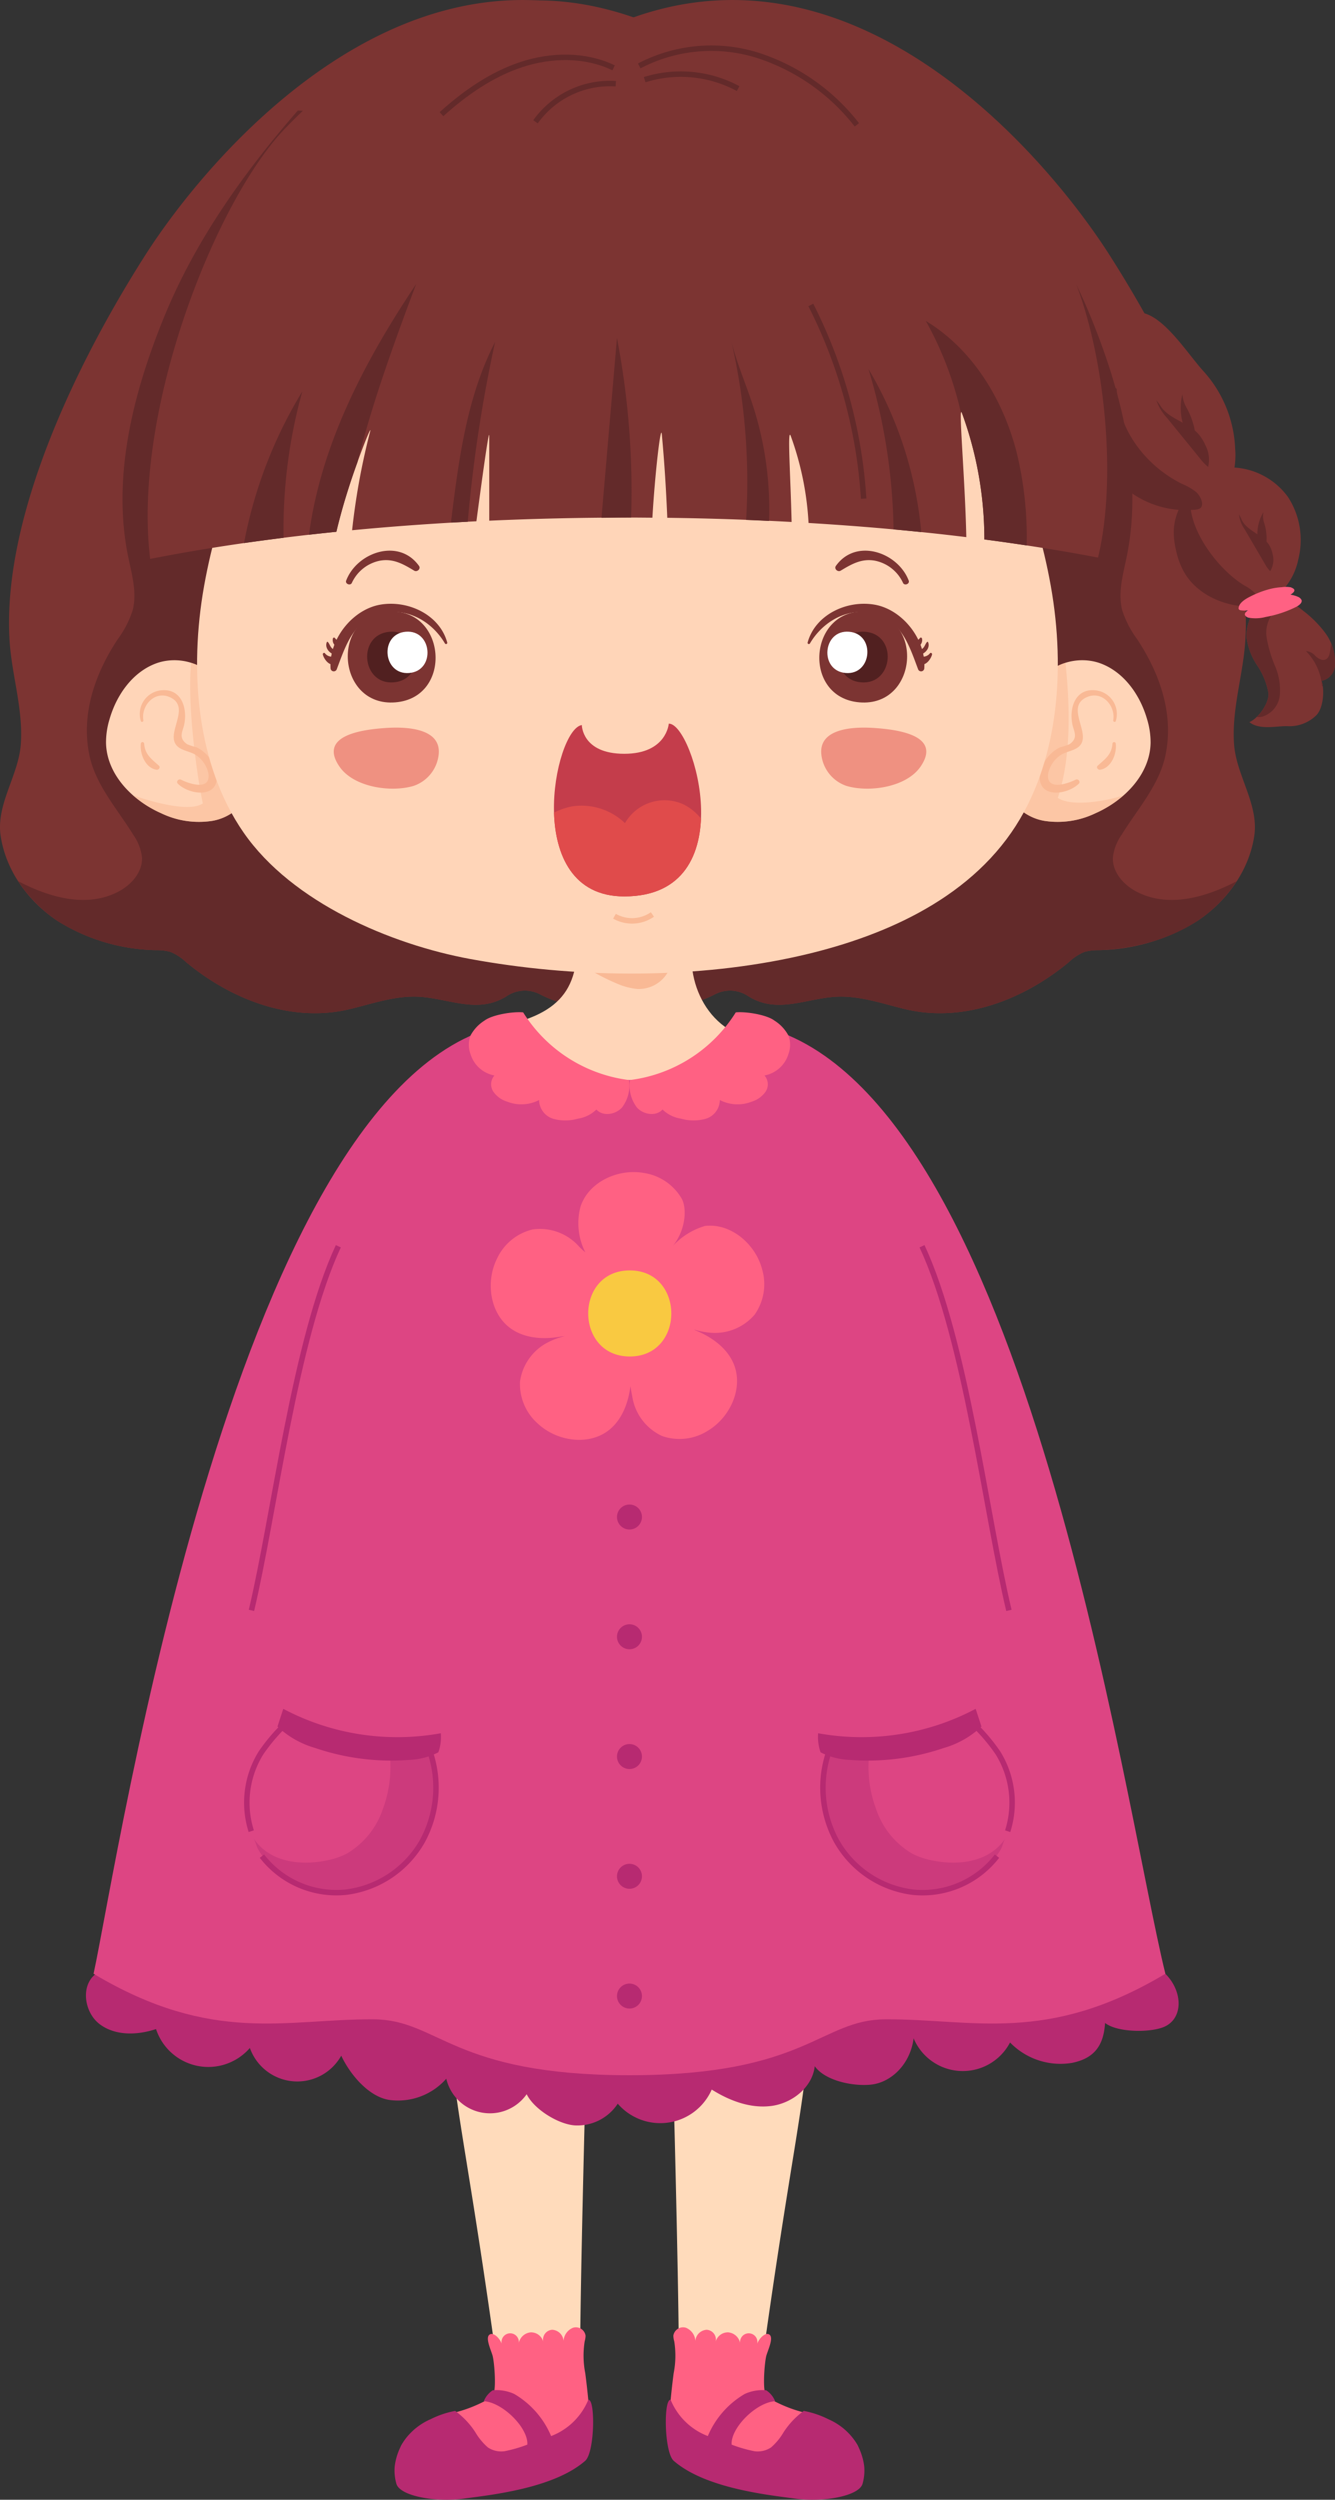 <svg xmlns="http://www.w3.org/2000/svg" xmlns:xlink="http://www.w3.org/1999/xlink" width="243.973" height="456.576" viewBox="0 0 243.973 456.576">
  <rect x="0" y="0" width="243.973" height="456.576" fill="#333333" stroke="none"/>
  <defs>
    <clipPath id="clip-path">
      <path id="패스_43" data-name="패스 43" d="M108.79,125.789c-7.755,0-7.757-5.249-7.757-5.249-5.021.716-11.122,31.3,7.757,31.3,22.018,0,12.711-31.713,8.133-31.553C116.922,120.286,116.545,125.789,108.79,125.789Z" transform="translate(-95.938 -120.286)" fill="none"/>
    </clipPath>
  </defs>
  <g id="그룹_55" data-name="그룹 55" transform="translate(-30.773 -35.203)">
    <g id="그룹_5" data-name="그룹 5" transform="translate(102.876 395.733)">
      <g id="그룹_2" data-name="그룹 2">
        <g id="그룹_1" data-name="그룹 1" transform="translate(0.835)">
          <path id="패스_1" data-name="패스 1" d="M112.258,351.824c-.424-2.81-1.08-8.877-1.4-13.094-.32-4.264,1.232-65.777,1.434-65.788,0,0-26.611-14.093-25.588,2.187s3.315,23.352,8.633,61.4c.46,3.284,1.423,7-1.695,9.057C91.494,347,87,347.645,84.606,348.63a13.578,13.578,0,0,0-6.217,4.378c-1.362,1.97-.191,4.42-.3,6.792a1.265,1.265,0,0,0,.194.907,1.421,1.421,0,0,0,1.081.34c5.2.129,8.83-.525,13.985-1.179a46,46,0,0,0,8.129-1.53,44.833,44.833,0,0,0,10.266-5.332,1.269,1.269,0,0,0,.458-.409A1.2,1.2,0,0,0,112.258,351.824Z" transform="translate(-77.724 -267.279)" fill="#ffdbbb"/>
        </g>
        <path id="패스_2" data-name="패스 2" d="M85.274,324.483a25.392,25.392,0,0,0,5.823-2.166,7.55,7.55,0,0,0,1.656-1.412c.482-1.372.093-6-.228-7-.393-1.213-1.233-3.062-.609-3.677s1.836.387,2.3,1.581a1.584,1.584,0,1,1,3.129-.13,2.453,2.453,0,0,1,2.187-1.933,2.312,2.312,0,0,1,2.293,1.751,1.793,1.793,0,0,1,1.628-2.223,2.2,2.2,0,0,1,2.069,2.038,2.771,2.771,0,0,1,1.738-2.41,1.789,1.789,0,0,1,2.285,1.453,3.75,3.75,0,0,1-.16,1.019,16.656,16.656,0,0,0,.107,5.85q.534,4.087.828,8.2a10.2,10.2,0,0,1-.16,3.45,6.638,6.638,0,0,1-1.286,2.385,14.458,14.458,0,0,1-6.9,4.193,45.674,45.674,0,0,1-19.075,1.8q-.552-.058-1.1-.124" transform="translate(-74.635 -244.277)" fill="#ff6183"/>
        <path id="패스_3" data-name="패스 3" d="M112.593,317.974A11.953,11.953,0,0,1,105.8,324.6a16.163,16.163,0,0,0-6.755-7.7,7.778,7.778,0,0,0-3.912-.663,4.27,4.27,0,0,0-1.63,1.988c3.523.255,8.148,4.932,7.948,7.938a25.432,25.432,0,0,1-4.2,1.21,4.408,4.408,0,0,1-3.009-.7,11.083,11.083,0,0,1-2.27-2.742,14.527,14.527,0,0,0-3.708-3.926,16.8,16.8,0,0,0-4.5,1.519,11.509,11.509,0,0,0-4.9,4.025,11.055,11.055,0,0,0-1.644,4.547,8.7,8.7,0,0,0,.314,3.25c.68,2.2,7.1,3.394,12.347,2.672,4.828-.663,16.346-1.839,22.151-6.9C113.777,327.6,113.914,317.777,112.593,317.974Z" transform="translate(-77.186 -240.186)" fill="#b72a71"/>
      </g>
      <g id="그룹_4" data-name="그룹 4" transform="translate(49.576)">
        <g id="그룹_3" data-name="그룹 3" transform="translate(0.884)">
          <path id="패스_4" data-name="패스 4" d="M109.705,351.824c.424-2.81,1.081-8.877,1.4-13.094.322-4.264-1.232-65.777-1.434-65.788,0,0,26.611-14.093,25.588,2.187s-3.315,23.352-8.633,61.4c-.458,3.284-1.423,7,1.695,9.057,2.152,1.415,6.643,2.062,9.04,3.046s4.775,2.293,6.217,4.378c1.364,1.97.191,4.42.3,6.792a1.273,1.273,0,0,1-.2.907,1.421,1.421,0,0,1-1.081.34c-5.2.129-8.83-.525-13.985-1.179a46,46,0,0,1-8.129-1.53,44.833,44.833,0,0,1-10.266-5.332,1.269,1.269,0,0,1-.458-.409A1.2,1.2,0,0,1,109.705,351.824Z" transform="translate(-109.668 -267.279)" fill="#ffdbbb"/>
        </g>
        <path id="패스_5" data-name="패스 5" d="M134.56,324.483a25.392,25.392,0,0,1-5.823-2.166,7.551,7.551,0,0,1-1.656-1.412c-.482-1.372-.093-6,.228-7,.393-1.213,1.233-3.062.609-3.677s-1.835.387-2.3,1.581a1.584,1.584,0,1,0-3.129-.13,2.452,2.452,0,0,0-2.187-1.933,2.312,2.312,0,0,0-2.293,1.751,1.792,1.792,0,0,0-1.627-2.223,2.205,2.205,0,0,0-2.071,2.038,2.771,2.771,0,0,0-1.738-2.41,1.789,1.789,0,0,0-2.285,1.453,3.75,3.75,0,0,0,.16,1.019,16.655,16.655,0,0,1-.107,5.85q-.534,4.087-.828,8.2a10.194,10.194,0,0,0,.16,3.45,6.638,6.638,0,0,0,1.286,2.385,14.463,14.463,0,0,0,6.9,4.193,45.667,45.667,0,0,0,19.074,1.8c.368-.039.738-.081,1.106-.124" transform="translate(-108.909 -244.277)" fill="#ff6183"/>
        <path id="패스_6" data-name="패스 6" d="M109.983,317.974a11.953,11.953,0,0,0,6.793,6.626,16.165,16.165,0,0,1,6.756-7.7,7.776,7.776,0,0,1,3.912-.663,4.267,4.267,0,0,1,1.628,1.988c-3.523.255-8.147,4.932-7.948,7.938a25.406,25.406,0,0,0,4.2,1.21,4.406,4.406,0,0,0,3.008-.7,11.017,11.017,0,0,0,2.27-2.742,14.527,14.527,0,0,1,3.708-3.926,16.8,16.8,0,0,1,4.5,1.519,11.491,11.491,0,0,1,4.9,4.025,11.033,11.033,0,0,1,1.644,4.547,8.729,8.729,0,0,1-.312,3.25c-.68,2.2-7.1,3.394-12.349,2.672-4.828-.663-16.346-1.839-22.151-6.9C108.8,327.6,108.662,317.777,109.983,317.974Z" transform="translate(-109.099 -240.186)" fill="#b72a71"/>
      </g>
    </g>
    <g id="그룹_7" data-name="그룹 7" transform="translate(30.773 35.203)">
      <g id="그룹_6" data-name="그룹 6">
        <path id="패스_8" data-name="패스 8" d="M256.3,171.156c-.471-6.466,1.709-12.784,2.069-19.2,1.3-23.121-13-51.652-24.848-70.2-11.165-17.478-45.788-58.9-88.083-42.974-42.3-15.925-76.919,25.5-88.085,42.974-11.85,18.552-26.145,47.084-24.848,70.2.36,6.416,2.54,12.734,2.069,19.2-.415,5.7-4.539,10.955-3.686,16.7.948,6.386,5.075,12.024,10.4,15.552a35.123,35.123,0,0,0,18.077,5.338,9.221,9.221,0,0,1,2.588.326,9.335,9.335,0,0,1,2.838,1.87c8.255,6.852,19.291,11.134,29.93,8.568,4.121-.994,8.232-2.456,12.464-2.263,4.494.205,9,2.273,13.355,1.137a10.145,10.145,0,0,0,2.935-1.306,5.965,5.965,0,0,1,6.007-.255c3.832,1.987,9.557,3.251,15.961,3.251s12.127-1.265,15.959-3.251a5.965,5.965,0,0,1,6.007.255,10.146,10.146,0,0,0,2.935,1.306c4.359,1.136,8.861-.932,13.355-1.137,4.233-.193,8.342,1.269,12.464,2.263,10.64,2.566,21.674-1.715,29.931-8.568a9.316,9.316,0,0,1,2.838-1.87,9.2,9.2,0,0,1,2.587-.326,35.123,35.123,0,0,0,18.077-5.338c5.321-3.528,9.45-9.166,10.4-15.552C260.843,182.111,256.719,176.856,256.3,171.156ZM131.485,204.1A26.673,26.673,0,0,0,126.1,181.49L138.41,90.643l26.371,90.847a26.673,26.673,0,0,0-5.388,22.608,42.544,42.544,0,0,0-27.909,0Z" transform="translate(-30.773 -35.203)" fill="#7c3432"/>
      </g>
    </g>
    <path id="패스_7" data-name="패스 7" d="M238.153,275.126c3.276,3.272,3.293,8.3-.367,9.747-2.615,1.035-8.434.962-10.654-.764-.258,4.134-1.975,6.458-6.032,7.289a12.848,12.848,0,0,1-11.333-3.727,9.748,9.748,0,0,1-17.626-.766c-.576,4.651-4.028,8.1-7.876,8.474-3.231.317-8.321-.719-10.188-3.374-.424,3.831-4.084,6.744-7.9,7.256s-7.665-.938-10.927-2.989a10.275,10.275,0,0,1-17.176,2.58,8.827,8.827,0,0,1-7.786,3.969c-3.048-.177-7.52-2.953-8.857-5.7a8.2,8.2,0,0,1-14.693-2.832,11.763,11.763,0,0,1-10.318,3.891c-3.8-.525-7.253-4.626-8.877-8.1a9.2,9.2,0,0,1-16.7-1.407,10.051,10.051,0,0,1-17.148-3.452c-3.4,1.131-7.432,1.268-10.293-.89s-3.553-7.124-.651-9.226l14.194-4.665L70.882,262.8s5.562-6.024,21.552-7.878l15.989-1.855,3.94,1.39" transform="translate(5.594 120.586)" fill="#b72a71"/>
    <g id="그룹_11" data-name="그룹 11" transform="translate(228.981 92.236)">
      <g id="그룹_8" data-name="그룹 8" transform="translate(16.298 28.365)">
        <path id="패스_9" data-name="패스 9" d="M182.687,114.59l-3.75-1.769-4.7-3.1-2.24-2.846-1.182-2.81.231-3.311-.393-3.043.081-2.212,1.1-2.683,7.141-2.643a13.116,13.116,0,0,1,9.772,5.4,14.413,14.413,0,0,1,1.864,11.395A11.645,11.645,0,0,1,188,112.3c-1.406,1.535-3.528,2.591-5.31,2.287" transform="translate(-167.857 -90.174)" fill="#7c3432"/>
        <path id="패스_10" data-name="패스 10" d="M171.237,93.528c-2.526,4.01-2.877,6.64-1.838,10.746a13.348,13.348,0,0,0,1.488,3.679c2.262,3.724,6.992,6.085,12.144,6.063,1.644-.008,1.247-1.771.66-2.462a7.692,7.692,0,0,0-1.94-1.411c-5.182-3.152-11.139-11.35-9.657-17.135" transform="translate(-168.852 -88.605)" fill="#632a2a"/>
        <path id="패스_11" data-name="패스 11" d="M176.526,95.667a5.767,5.767,0,0,0,1.024,2.725l3.708,6.332a5.612,5.612,0,0,0,.971,1.334,3.954,3.954,0,0,0,.43-3.149,4.947,4.947,0,0,0-.651-1.673c-1.258-1.933-4.358-2.669-5.1-4.83" transform="translate(-164.604 -87.134)" fill="#632a2a"/>
        <path id="패스_12" data-name="패스 12" d="M179.766,101.471a3.361,3.361,0,0,1-1.075-2.161,7.908,7.908,0,0,1,1.115-3.9,3.855,3.855,0,0,0,.169,2.1,9.275,9.275,0,0,1,.045,5.24" transform="translate(-163.414 -87.277)" fill="#632a2a"/>
      </g>
      <g id="그룹_9" data-name="그룹 9">
        <path id="패스_13" data-name="패스 13" d="M176.192,107.366c2.041.149,4.028-1.442,5.086-3.534a14.082,14.082,0,0,0,1.19-6.981,22.383,22.383,0,0,0-5.589-13.944c-3.289-3.556-7.794-11.078-12.355-10.989" transform="translate(-154.95 -71.915)" fill="#7c3432"/>
        <path id="패스_14" data-name="패스 14" d="M159.1,78.057a23.042,23.042,0,0,0,1.811,16.125,21.322,21.322,0,0,0,2.773,4.387,17.339,17.339,0,0,0,15.153,5.975c1.793-.224.809-2.366-.047-3.152a10.412,10.412,0,0,0-2.559-1.5c-6.644-3.255-11.813-9.97-12-17.365" transform="translate(-158.361 -68.516)" fill="#632a2a"/>
        <path id="패스_15" data-name="패스 15" d="M166.8,82.248a9.149,9.149,0,0,0,1.968,3.261l6.025,7.4a8.633,8.633,0,0,0,1.476,1.535,5.624,5.624,0,0,0-.511-3.977,7.957,7.957,0,0,0-1.233-2c-1.978-2.243-5.591-2.757-7.079-5.352" transform="translate(-153.689 -66.196)" fill="#632a2a"/>
        <path id="패스_16" data-name="패스 16" d="M171.823,89.107a5.27,5.27,0,0,1-1.849-2.552,10.548,10.548,0,0,1,0-5,5.946,5.946,0,0,0,.839,2.591,13.934,13.934,0,0,1,1.684,6.519" transform="translate(-152.104 -66.581)" fill="#632a2a"/>
      </g>
      <path id="패스_17" data-name="패스 17" d="M179.475,106.26c-1.15,1.954-2.22,4.111-2.052,6.372a12.191,12.191,0,0,0,1.953,5.024,13.211,13.211,0,0,1,2.038,5c.2,1.8-1.811,4.634-3.48,5.342,1.878,1.5,4.953.684,6.924.736a7,7,0,0,0,5.364-2.041c1.328-1.459,1.425-4.768.921-6.242a3.074,3.074,0,0,0,2.433-3.241,8.922,8.922,0,0,0-1.726-5.436,20.019,20.019,0,0,0-4.075-4.107A9.89,9.89,0,0,0,185.5,106.2a3.777,3.777,0,0,0-2.649-.193" transform="translate(-147.819 -53.135)" fill="#7c3432"/>
      <g id="그룹_10" data-name="그룹 10" transform="translate(29.586 53.109)">
        <path id="패스_18" data-name="패스 18" d="M187.48,118.682a5.315,5.315,0,0,0-.21-1.028,3.074,3.074,0,0,0,2.433-3.241,8.011,8.011,0,0,0-.7-3.517c-.057.41-.113.82-.171,1.23-.087.626-.244,1.352-.814,1.622-.621.3-1.336-.135-1.85-.59a2.613,2.613,0,0,0-1.769-.937,10.252,10.252,0,0,1,2.942,6.39Z" transform="translate(-173.533 -103.449)" fill="#632a2a"/>
        <path id="패스_19" data-name="패스 19" d="M183.5,122.937a11.072,11.072,0,0,0-.848-5.271,23.827,23.827,0,0,1-1.546-5.153,5.822,5.822,0,0,1,1.5-4.976l-2.925-1.435-.2.016c-1.15,1.954-2.22,4.111-2.052,6.372a12.191,12.191,0,0,0,1.953,5.024,13.211,13.211,0,0,1,2.038,5c.146,1.333-.918,3.227-2.155,4.41a3.506,3.506,0,0,0,1.025-.064A4.588,4.588,0,0,0,183.5,122.937Z" transform="translate(-177.406 -106.102)" fill="#632a2a"/>
      </g>
      <path id="패스_20" data-name="패스 20" d="M186.28,104.4c-.085-.04-.171-.078-.244-.113a5,5,0,0,0-1.664-.023,11.37,11.37,0,0,0-2.032.3,17.237,17.237,0,0,0-3.7,1.393c-1,.5-2.046,1.165-2.156,2.083a.362.362,0,0,0,.062.289.615.615,0,0,0,.337.157,4.909,4.909,0,0,0,2.29-.233,35.819,35.819,0,0,0,4.656-1.6C184.527,106.342,187.8,105.114,186.28,104.4Z" transform="translate(-148.334 -54.047)" fill="#ff6183"/>
      <path id="패스_21" data-name="패스 21" d="M187.606,106.3a.5.5,0,0,0-.044-.213,1.281,1.281,0,0,0-.575-.522,5.438,5.438,0,0,0-4.684.106,19.956,19.956,0,0,0-1.931,1.047c-.794.432-1.7.719-2.462,1.192-.4.25-.828.626-.657,1a1.1,1.1,0,0,0,.791.465,7.319,7.319,0,0,0,3.022-.169,20.54,20.54,0,0,0,5.6-1.866C187.125,107.087,187.6,106.707,187.606,106.3Z" transform="translate(-147.925 -53.562)" fill="#ff6183"/>
    </g>
    <path id="패스_22" data-name="패스 22" d="M237.354,190.906c-2.4-1.233-4.508-3.576-4.387-6.27a8.871,8.871,0,0,1,1.588-4.142c2.927-4.743,6.884-9.088,8.022-14.542,1.555-7.451-.976-14.822-5.165-21.176a18.45,18.45,0,0,1-2.725-5.245c-.831-3.129.087-6.416.753-9.585,3.1-14.7-.859-30.214-6.548-44.116S214.361,59.511,204.48,48.194l-42.6,2.775c4.852,15.481,2.538,32.244-.886,48.1-2.526,11.7-5.641,23.254-9.172,34.687L163.592,174.3a26.673,26.673,0,0,0-5.388,22.608,42.545,42.545,0,0,0-27.909,0,27.062,27.062,0,0,0-3.571-20.171l-.019,0c-.106-.163-.221-.318-.329-.478a23.11,23.11,0,0,0-1.466-1.964l7.489-55.267c-1.8-6.61-3.447-13.261-4.894-19.961-3.424-15.858-5.737-32.622-.886-48.1l-42.6-2.775C74.142,59.511,65.3,71.928,59.61,85.831s-9.649,29.419-6.55,44.116c.668,3.169,1.586,6.456.753,9.585a18.484,18.484,0,0,1-2.723,5.245c-4.19,6.354-6.722,13.725-5.167,21.176,1.14,5.454,5.1,9.8,8.022,14.542a8.871,8.871,0,0,1,1.588,4.142c.121,2.694-1.988,5.036-4.387,6.27-5.689,2.922-12.374,1.108-18.226-1.942.289.449.6.887.918,1.314l.042.056a26.023,26.023,0,0,0,3.289,3.57l-.016,0a25.756,25.756,0,0,0,2.942,2.315,35.122,35.122,0,0,0,18.077,5.338,9.221,9.221,0,0,1,2.588.326,9.335,9.335,0,0,1,2.838,1.87c8.255,6.853,19.291,11.134,29.93,8.568,4.121-.994,8.232-2.456,12.464-2.263,4.494.205,9,2.273,13.355,1.137a10.145,10.145,0,0,0,2.935-1.306,5.966,5.966,0,0,1,6.007-.255c3.832,1.987,9.557,3.251,15.961,3.251s12.127-1.265,15.959-3.251a5.966,5.966,0,0,1,6.007.255,10.145,10.145,0,0,0,2.935,1.306c4.359,1.136,8.861-.932,13.355-1.137,4.233-.193,8.342,1.269,12.464,2.263,10.64,2.566,21.674-1.715,29.931-8.568a9.316,9.316,0,0,1,2.838-1.87,9.2,9.2,0,0,1,2.587-.326,39.4,39.4,0,0,0,11.415-2.075c.367-.129.725-.273,1.087-.415.312-.121.626-.242.934-.374s.632-.28.945-.424q.576-.27,1.137-.564c.244-.126.488-.249.727-.382.621-.346,1.235-.708,1.832-1.1a25.02,25.02,0,0,0,2.027-1.5c.079-.065.151-.138.23-.205.581-.488,1.15-1,1.686-1.536.023-.023.044-.048.065-.071a24.837,24.837,0,0,0,3.168-3.941l0,0C249.728,192.016,243.043,193.828,237.354,190.906Z" transform="translate(1.189 7.191)" fill="#632a2a"/>
    <g id="그룹_18" data-name="그룹 18" transform="translate(50.147 155.793)">
      <path id="패스_28" data-name="패스 28" d="M63.882,117.582c-1.838-4.166-7.424-5.768-11.665-4.109s-7.106,5.818-8.349,10.2a14.561,14.561,0,0,0-.621,4.241c.107,5.75,4.8,10.541,10.067,12.857a15.9,15.9,0,0,0,9.329,1.4,9.226,9.226,0,0,0,7.076-5.781" transform="translate(-43.245 -112.828)" fill="#ffd5b8"/>
      <g id="그룹_16" data-name="그룹 16" transform="translate(6.202 5.463)">
        <path id="패스_29" data-name="패스 29" d="M47.863,121.842c-.452-2.638,2.032-5.447,4.8-4.23,3.551,1.561.3,5.415.8,7.862.39,1.908,2.644,1.853,3.977,2.709a5.449,5.449,0,0,1,2.3,3.318c.511,3.256-3.36,2.018-4.99,1.2-.465-.235-.977.354-.575.746,2.085,2.026,7.328,2.74,7.129-1.448a6.6,6.6,0,0,0-2.27-4.241,5.888,5.888,0,0,0-1.494-.991,11.6,11.6,0,0,1-1.658-.534c-1.738-1.187-.8-2.347-.536-3.71.562-2.919-.517-6.422-4.066-6.161a4.346,4.346,0,0,0-3.884,5.613c.078.308.519.172.466-.129Z" transform="translate(-47.237 -116.344)" fill="#f9b995"/>
      </g>
      <g id="그룹_17" data-name="그룹 17" transform="translate(6.34 14.962)">
        <path id="패스_30" data-name="패스 30" d="M47.351,122.751c-.2,1.825.8,4.4,2.841,4.747.407.068.812-.429.443-.76-1.341-1.2-2.526-2.009-2.677-3.988a.3.3,0,0,0-.607,0Z" transform="translate(-47.326 -122.459)" fill="#f9b995"/>
      </g>
      <path id="패스_31" data-name="패스 31" d="M67.964,136.213l-5.837-18.8a8.013,8.013,0,0,0-5.072-4.274c-.786,7.388,1.075,20.912,2.133,25.664-2.532,1.776-10.082-.522-12.773-1.487a20.005,20.005,0,0,0,5.144,3.284,15.9,15.9,0,0,0,9.329,1.4A9.226,9.226,0,0,0,67.964,136.213Z" transform="translate(-41.49 -112.657)" fill="#f9b995" opacity="0.55" style="mix-blend-mode: multiply;isolation: isolate"/>
    </g>
    <g id="그룹_21" data-name="그룹 21" transform="translate(214.574 155.793)">
      <path id="패스_32" data-name="패스 32" d="M154.925,117.582c1.836-4.166,7.423-5.768,11.664-4.109s7.106,5.818,8.349,10.2a14.615,14.615,0,0,1,.623,4.241c-.109,5.75-4.8,10.541-10.068,12.857a15.9,15.9,0,0,1-9.329,1.4,9.226,9.226,0,0,1-7.076-5.781" transform="translate(-149.087 -112.828)" fill="#ffd5b8"/>
      <g id="그룹_19" data-name="그룹 19" transform="translate(6.199 5.463)">
        <path id="패스_33" data-name="패스 33" d="M166.524,121.842c.452-2.638-2.032-5.447-4.8-4.23-3.551,1.561-.3,5.415-.8,7.862-.39,1.908-2.644,1.853-3.975,2.709a5.445,5.445,0,0,0-2.3,3.318c-.51,3.256,3.36,2.018,4.99,1.2.464-.235.979.354.575.746-2.085,2.026-7.326,2.74-7.129-1.448a6.606,6.606,0,0,1,2.271-4.241,5.834,5.834,0,0,1,1.494-.991,11.521,11.521,0,0,0,1.656-.534c1.74-1.187.8-2.347.536-3.71-.561-2.919.517-6.422,4.066-6.161a4.348,4.348,0,0,1,3.885,5.613c-.079.308-.519.172-.468-.129Z" transform="translate(-153.077 -116.344)" fill="#f9b995"/>
      </g>
      <g id="그룹_20" data-name="그룹 20" transform="translate(16.68 14.962)">
        <path id="패스_34" data-name="패스 34" d="M163.253,122.751c.2,1.825-.8,4.4-2.841,4.747-.407.068-.812-.429-.441-.76,1.341-1.2,2.524-2.009,2.677-3.988a.3.3,0,0,1,.606,0Z" transform="translate(-159.824 -122.459)" fill="#f9b995"/>
      </g>
      <path id="패스_35" data-name="패스 35" d="M149.087,136.213l5.838-18.8A8.01,8.01,0,0,1,160,113.137c.786,7.388,1.147,17-1.392,24.651,2.532,1.776,9.343.491,12.032-.474a19.978,19.978,0,0,1-5.144,3.284,15.9,15.9,0,0,1-9.329,1.4A9.226,9.226,0,0,1,149.087,136.213Z" transform="translate(-149.087 -112.657)" fill="#f9b995" opacity="0.55" style="mix-blend-mode: multiply;isolation: isolate"/>
    </g>
    <path id="패스_36" data-name="패스 36" d="M103.366,143.512c1.4,12.061-2.436,16.823-13.693,19.192,0,0-.705,16.622,20.952,19.186,8.9,1.055,22.776-8.65,25.381-16.829-9.492-1.718-13.475-12.59-10.491-20.478" transform="translate(32.6 59.949)" fill="#ffd5b8"/>
    <path id="패스_37" data-name="패스 37" d="M99.555,148.857a57.971,57.971,0,0,0,15.627.1,6.136,6.136,0,0,1-6.052,3.969,12.429,12.429,0,0,1-2.949-.684,38.926,38.926,0,0,1-6.626-3.388" transform="translate(38.071 62.908)" fill="#f9b995"/>
    <path id="패스_38" data-name="패스 38" d="M209.979,129.6c-2.74-15.408-9.071-29.65-14.6-44.081-3.228-8.425-6.9-17.794-14.466-21.316l-3.471-.284c-6.265-4.345-13.657-6.692-20.915-5.622l-23.918,1.956L108.691,58.3c-7.26-1.07-14.65,1.277-20.916,5.622L84.3,64.2C76.738,67.726,73.066,77.095,69.837,85.52c-5.53,14.43-11.861,28.673-14.6,44.081s-1.409,32.574,7.211,45.011c8.92,12.871,27.064,20.467,41.419,23.107,18.729,3.441,39.867,3.735,58.558-.207,14.552-3.067,31.023-9.453,40.343-22.9C211.388,162.174,212.719,145.006,209.979,129.6Z" transform="translate(12.832 12.641)" fill="#ffd5b8"/>
    <path id="패스_39" data-name="패스 39" d="M127.4,125.6c-.471-4.97,6.511-5.019,9.821-4.775,3.921.287,12.284,1.251,8.322,7.036-2.613,3.815-9.447,4.769-13.576,3.526A6.815,6.815,0,0,1,127.4,125.6Z" transform="translate(53.47 47.351)" fill="#ef9181"/>
    <path id="패스_40" data-name="패스 40" d="M89.218,125.6c.471-4.97-6.511-5.019-9.821-4.775-3.921.287-12.284,1.251-8.322,7.036,2.613,3.815,9.447,4.769,13.576,3.526A6.815,6.815,0,0,0,89.218,125.6Z" transform="translate(21.731 47.351)" fill="#ef9181"/>
    <g id="그룹_24" data-name="그룹 24" transform="translate(132.007 167.379)">
      <path id="패스_41" data-name="패스 41" d="M108.79,125.789c-7.755,0-7.757-5.249-7.757-5.249-5.021.716-11.122,31.3,7.757,31.3,22.018,0,12.711-31.713,8.133-31.553C116.922,120.286,116.545,125.789,108.79,125.789Z" transform="translate(-95.938 -120.286)" fill="#c43d4b"/>
      <g id="그룹_23" data-name="그룹 23" transform="translate(0 0)">
        <g id="그룹_22" data-name="그룹 22" clip-path="url(#clip-path)">
          <path id="패스_42" data-name="패스 42" d="M92.686,136.319a12.488,12.488,0,0,1,8.482-5.919,11.481,11.481,0,0,1,9.551,3.079,8.342,8.342,0,0,1,10.568-3.484c3.674,1.706,6.147,6.172,6.278,10.73a15.544,15.544,0,0,1-5.066,11.817,14.669,14.669,0,0,1-11.205,3.528,20.692,20.692,0,0,1-10.94-4.923c-3.579-2.966-6.685-7.437-6.59-12.51" transform="translate(-97.739 -115.309)" fill="#e04b4b"/>
        </g>
      </g>
    </g>
    <path id="패스_44" data-name="패스 44" d="M103.059,143.04a6.5,6.5,0,0,0,6.932-.322" transform="translate(40.01 59.51)" fill="none" stroke="#f9b995" stroke-miterlimit="10" stroke-width="1"/>
    <g id="그룹_43" data-name="그룹 43" transform="translate(89.764 135.782)">
      <g id="그룹_33" data-name="그룹 33" transform="translate(88.596)">
        <g id="그룹_25" data-name="그룹 25" transform="translate(2.141 11.123)">
          <path id="패스_45" data-name="패스 45" d="M134.508,123.689c10.648.865,12.01-15.683,1.344-16.549-10.648-.865-12.01,15.683-1.344,16.549Z" transform="translate(-127.155 -107.107)" fill="#7c3432"/>
        </g>
        <g id="그룹_26" data-name="그룹 26" transform="translate(5.685 14.793)">
          <path id="패스_46" data-name="패스 46" d="M133.542,118.726c5.945.483,6.706-8.756.75-9.239s-6.706,8.756-.75,9.239Z" transform="translate(-129.436 -109.469)" fill="#512020"/>
        </g>
        <g id="그룹_27" data-name="그룹 27" transform="translate(3.619 14.792)">
          <path id="패스_47" data-name="패스 47" d="M131.454,117.019c4.848.395,5.47-7.141.612-7.536s-5.468,7.141-.612,7.536Z" transform="translate(-128.106 -109.468)" fill="#fff"/>
        </g>
        <g id="그룹_28" data-name="그룹 28" transform="translate(5.067)">
          <path id="패스_48" data-name="패스 48" d="M142.452,105.408c-1.981-5.178-9.638-7.833-13.309-2.677-.381.533.351,1.181.87.87,2.034-1.219,3.853-2.277,6.326-1.813a7.2,7.2,0,0,1,5.078,4.055c.283.564,1.265.168,1.035-.435Z" transform="translate(-129.038 -99.947)" fill="#7c3432"/>
        </g>
        <g id="그룹_29" data-name="그룹 29" transform="translate(0 9.699)">
          <path id="패스_49" data-name="패스 49" d="M126.2,113.445c2.451-4.166,7.185-6.8,12.054-5.366,4.746,1.4,6.129,5.843,7.708,10.043a.586.586,0,0,0,1.145-.155c.345-5.187-3.929-10.711-9.071-11.611-5.054-.884-10.856,1.8-12.252,6.913a.229.229,0,0,0,.416.176Z" transform="translate(-125.777 -106.19)" fill="#7c3432"/>
        </g>
        <g id="그룹_30" data-name="그룹 30" transform="translate(19.639 16.645)">
          <path id="패스_50" data-name="패스 50" d="M140.6,110.7c-.312.362-.421.873-.794,1.185-.393.329-.856.1-1.232.393a.334.334,0,0,0-.113.437l.061.134a.473.473,0,0,0,.418.239c1.1-.023,2.305-1.168,1.874-2.332a.128.128,0,0,0-.213-.056Z" transform="translate(-138.418 -110.661)" fill="#7c3432"/>
        </g>
        <g id="그룹_31" data-name="그룹 31" transform="translate(20.107 18.665)">
          <path id="패스_51" data-name="패스 51" d="M140.981,112.035a1.634,1.634,0,0,1-1.046.606,1.947,1.947,0,0,0-.946.247.576.576,0,0,0,0,.976c1.032.785,2.164-.716,2.371-1.608.048-.2-.227-.409-.379-.221Z" transform="translate(-138.719 -111.961)" fill="#7c3432"/>
        </g>
        <g id="그룹_32" data-name="그룹 32" transform="translate(18.886 15.877)">
          <path id="패스_52" data-name="패스 52" d="M139.568,110.265a1.7,1.7,0,0,1-1.274.665c-.522.106-.438.826,0,.976a1.334,1.334,0,0,0,1.658-1.591.213.213,0,0,0-.384-.05Z" transform="translate(-137.934 -110.167)" fill="#7c3432"/>
        </g>
      </g>
      <g id="그룹_42" data-name="그룹 42">
        <g id="그룹_34" data-name="그룹 34" transform="translate(4.562 11.123)">
          <path id="패스_53" data-name="패스 53" d="M80.381,123.689c-10.649.865-12.01-15.683-1.345-16.549,10.648-.865,12.01,15.683,1.345,16.549Z" transform="translate(-71.683 -107.107)" fill="#7c3432"/>
        </g>
        <g id="그룹_35" data-name="그룹 35" transform="translate(8.106 14.793)">
          <path id="패스_54" data-name="패스 54" d="M78.821,118.726c-5.947.483-6.706-8.756-.752-9.239s6.706,8.756.752,9.239Z" transform="translate(-73.965 -109.469)" fill="#512020"/>
        </g>
        <g id="그룹_36" data-name="그룹 36" transform="translate(11.826 14.792)">
          <path id="패스_55" data-name="패스 55" d="M80.319,117.019c-4.848.395-5.468-7.141-.612-7.536s5.468,7.141.612,7.536Z" transform="translate(-76.359 -109.468)" fill="#fff"/>
        </g>
        <g id="그룹_37" data-name="그룹 37" transform="translate(4.238)">
          <path id="패스_56" data-name="패스 56" d="M71.509,105.408c1.979-5.178,9.636-7.833,13.309-2.677.379.533-.353,1.181-.872.87-2.034-1.219-3.851-2.277-6.326-1.813a7.2,7.2,0,0,0-5.078,4.055c-.283.564-1.265.168-1.033-.435Z" transform="translate(-71.474 -99.947)" fill="#7c3432"/>
        </g>
        <g id="그룹_38" data-name="그룹 38" transform="translate(1.401 9.699)">
          <path id="패스_57" data-name="패스 57" d="M90.575,113.445c-2.451-4.166-7.185-6.8-12.054-5.366-4.746,1.4-6.127,5.843-7.708,10.043a.586.586,0,0,1-1.145-.155c-.343-5.187,3.929-10.711,9.071-11.611,5.054-.884,10.856,1.8,12.252,6.913a.229.229,0,0,1-.416.176Z" transform="translate(-69.649 -106.19)" fill="#7c3432"/>
        </g>
        <g id="그룹_39" data-name="그룹 39" transform="translate(0.633 16.645)">
          <path id="패스_58" data-name="패스 58" d="M69.457,110.7c.312.362.421.873.794,1.185.393.329.856.1,1.232.393a.331.331,0,0,1,.113.437l-.061.134a.473.473,0,0,1-.418.239c-1.1-.023-2.305-1.168-1.874-2.332a.128.128,0,0,1,.213-.056Z" transform="translate(-69.154 -110.661)" fill="#7c3432"/>
        </g>
        <g id="그룹_40" data-name="그룹 40" transform="translate(0 18.665)">
          <path id="패스_59" data-name="패스 59" d="M69.133,112.035a1.63,1.63,0,0,0,1.044.606,1.943,1.943,0,0,1,.946.247.576.576,0,0,1,0,.976c-1.032.785-2.164-.716-2.371-1.608-.048-.2.227-.409.381-.221Z" transform="translate(-68.746 -111.961)" fill="#7c3432"/>
        </g>
        <g id="그룹_41" data-name="그룹 41" transform="translate(1.813 15.877)">
          <path id="패스_60" data-name="패스 60" d="M70.332,110.265a1.7,1.7,0,0,0,1.275.665c.522.106.437.826,0,.976a1.333,1.333,0,0,1-1.658-1.591.212.212,0,0,1,.382-.05Z" transform="translate(-69.914 -110.167)" fill="#7c3432"/>
        </g>
      </g>
    </g>
    <path id="패스_61" data-name="패스 61" d="M82.632,132.311C84.6,123.58,89.371,111.839,88.8,114a125.17,125.17,0,0,0-3.295,18.028c7.308-.7,14.9-1.249,22.718-1.637.934-7.044,2.346-17.4,2.346-15.557v15.45q12.3-.557,25.251-.576c1.53,0,3.045.017,4.564.03.46-7.946,1.532-17.263,1.72-15.252.477,5.086.789,10.175,1,15.269q11.635.149,22.721.763c-.176-8.019-.82-17.513-.154-15.707a55.182,55.182,0,0,1,3.25,15.888c10.061.606,19.722,1.473,28.83,2.588-.233-10.977-1.5-24.548-.8-22.681a67.181,67.181,0,0,1,4.1,23.108c7.311.955,14.264,2.06,20.772,3.309,3.859-15.937.778-41.878-6.487-55.555-5.485-10.328-11.532-21.075-21.392-28.92-16.239-12.92-37.6-22.008-56.022-13.846-24.037-8.749-44.9-.4-64.562,19.838-12.728,13.1-28.076,51.682-24.757,78.725C58.918,135.235,70.35,133.563,82.632,132.311Z" transform="translate(9.616 0.023)" fill="#7c3432"/>
    <path id="패스_67" data-name="패스 67" d="M162.62,155.5s2.51,10.379-21.188,10.379S120.243,155.5,120.243,155.5c-50.416,7.084-72.277,153.189-76.749,173.619,21.709,12.955,35.191,8.237,51.157,8.319,11.968.061,14.32,10.214,46.781,10.214s34.812-10.154,46.781-10.214c15.965-.082,29.448,4.636,51.157-8.319C231.744,298.349,213.035,162.589,162.62,155.5Z" transform="translate(4.378 66.587)" fill="#dd4583"/>
    <path id="패스_68" data-name="패스 68" d="M124.233,154.239A26.738,26.738,0,0,1,104.9,166.6a6.594,6.594,0,0,0,1.255,5.005c1.174,1.324,3.5,1.692,4.69.382a6.192,6.192,0,0,0,3.393,1.672,8.193,8.193,0,0,0,4.525.011,3.627,3.627,0,0,0,2.554-3.419,7.037,7.037,0,0,0,5.821.3,4.757,4.757,0,0,0,2.545-1.833,2.431,2.431,0,0,0-.207-2.95,5.643,5.643,0,0,0,4.376-3.913,4.824,4.824,0,0,0,.009-3.362,7.251,7.251,0,0,0-2.576-2.757c-1.456-1.089-5.245-1.675-7.054-1.494" transform="translate(41.006 65.869)" fill="#ff6183"/>
    <path id="패스_69" data-name="패스 69" d="M95.854,154.239A26.738,26.738,0,0,0,115.185,166.6a6.588,6.588,0,0,1-1.255,5.005c-1.174,1.324-3.5,1.692-4.69.382a6.192,6.192,0,0,1-3.393,1.672,8.188,8.188,0,0,1-4.524.011,3.628,3.628,0,0,1-2.555-3.419,7.037,7.037,0,0,1-5.821.3,4.763,4.763,0,0,1-2.545-1.833,2.433,2.433,0,0,1,.207-2.95,5.643,5.643,0,0,1-4.376-3.913,4.824,4.824,0,0,1-.009-3.362,7.263,7.263,0,0,1,2.576-2.757c1.457-1.089,5.245-1.675,7.054-1.494" transform="translate(30.526 65.869)" fill="#ff6183"/>
    <g id="그룹_50" data-name="그룹 50" transform="translate(120.459 249.281)">
      <g id="그룹_48" data-name="그룹 48">
        <path id="패스_70" data-name="패스 70" d="M92.282,201.658c2.573,1.766,5.942,1.945,9.013,1.4.238-.042.5-.065.76-.089a13.2,13.2,0,0,0-2.877,1.024,9.542,9.542,0,0,0-5.325,7.252,9.643,9.643,0,0,0,3.287,7.733c3.5,3.245,9.374,4.089,13.068,1.07,2.332-1.906,3.444-4.94,3.823-7.938.1.657.224,1.316.351,1.975a9.544,9.544,0,0,0,5.468,7.143,9.657,9.657,0,0,0,8.345-.99c4.093-2.448,6.551-7.856,4.687-12.246-1.218-2.871-3.963-4.833-6.845-6.026a2.49,2.49,0,0,1-.384-.207,13.135,13.135,0,0,0,2.672.555,9.54,9.54,0,0,0,8.389-3.25,9.647,9.647,0,0,0,1.387-8.288c-1.2-4.615-5.706-8.488-10.443-7.929a12.9,12.9,0,0,0-6.27,4.107c2.7-2.9,3.031-7.12,2.052-9.027a9.649,9.649,0,0,0-6.93-4.754c-4.692-.854-10.1,1.6-11.594,6.125a11.766,11.766,0,0,0,.873,8.37,13.642,13.642,0,0,1-1.185-1.1,9.54,9.54,0,0,0-8.453-3.082,9.648,9.648,0,0,0-6.5,5.322C87.514,193.078,88.351,198.958,92.282,201.658Z" transform="translate(-88.505 -173.007)" fill="#ff6183"/>
      </g>
      <g id="그룹_49" data-name="그룹 49" transform="translate(17.81 17.958)">
        <path id="패스_71" data-name="패스 71" d="M107.564,200.291c-10.118,0-10.135-15.725,0-15.725,10.116,0,10.133,15.725,0,15.725Z" transform="translate(-99.969 -184.566)" fill="#f9c941"/>
      </g>
    </g>
    <path id="패스_72" data-name="패스 72" d="M76.232,181.727c-7.94,16.991-11.748,49.215-15.88,66.51" transform="translate(16.372 81.101)" fill="none" stroke="#b72a71" stroke-miterlimit="10" stroke-width="1"/>
    <path id="패스_73" data-name="패스 73" d="M139.238,181.727c7.941,16.991,11.749,49.215,15.881,66.51" transform="translate(60.035 81.101)" fill="none" stroke="#b72a71" stroke-miterlimit="10" stroke-width="1"/>
    <path id="패스_74" data-name="패스 74" d="M107.918,214.375a2.281,2.281,0,1,1-2.282-2.282A2.281,2.281,0,0,1,107.918,214.375Z" transform="translate(40.174 97.909)" fill="#b72a71"/>
    <path id="패스_75" data-name="패스 75" d="M107.918,228.455a2.281,2.281,0,1,1-2.282-2.282A2.281,2.281,0,0,1,107.918,228.455Z" transform="translate(40.174 105.702)" fill="#b72a71"/>
    <path id="패스_76" data-name="패스 76" d="M107.918,242.535a2.281,2.281,0,1,1-2.282-2.281A2.283,2.283,0,0,1,107.918,242.535Z" transform="translate(40.174 113.496)" fill="#b72a71"/>
    <path id="패스_77" data-name="패스 77" d="M107.918,256.614a2.281,2.281,0,1,1-2.282-2.281A2.283,2.283,0,0,1,107.918,256.614Z" transform="translate(40.174 121.289)" fill="#b72a71"/>
    <path id="패스_78" data-name="패스 78" d="M107.918,270.694a2.281,2.281,0,1,1-2.282-2.281A2.283,2.283,0,0,1,107.918,270.694Z" transform="translate(40.174 129.083)" fill="#b72a71"/>
    <g id="그룹_53" data-name="그룹 53" transform="translate(75.876 347.32)">
      <g id="그룹_51" data-name="그룹 51">
        <path id="패스_79" data-name="패스 79" d="M85.486,242.079a22.064,22.064,0,0,1-1.265,10.3,14.941,14.941,0,0,1-6.531,8.058,12.946,12.946,0,0,1-3.175,1.156c-5.1,1.174-10.979.536-13.936-3.977.393.6.53,1.468.9,2.116a12.518,12.518,0,0,0,1.319,1.856,16.931,16.931,0,0,0,7.552,5.125A17.661,17.661,0,0,0,87.2,263.29a18.7,18.7,0,0,0,6.711-13.071c.236-3.391-.141-7.516-1.982-10.315" transform="translate(-59.379 -234.018)" fill="#cc3a7c"/>
        <path id="패스_80" data-name="패스 80" d="M93.264,240.574a44.568,44.568,0,0,1-28.786-4.459l-1.064,3.234a16.715,16.715,0,0,0,6.863,3.906,43.2,43.2,0,0,0,17.374,2.176,12.653,12.653,0,0,0,5.167-1.378A8.33,8.33,0,0,0,93.264,240.574Z" transform="translate(-57.81 -236.115)" fill="#b72a71"/>
        <path id="패스_81" data-name="패스 81" d="M61.588,260.4A17.207,17.207,0,0,0,76.9,266.983a18.647,18.647,0,0,0,13.981-9.288,20.36,20.36,0,0,0,1.255-16.846" transform="translate(-58.82 -233.495)" fill="none" stroke="#b72a71" stroke-miterlimit="10" stroke-width="1"/>
        <path id="패스_82" data-name="패스 82" d="M60.621,257.681a17.2,17.2,0,0,1,1.8-14.331,33.867,33.867,0,0,1,5.078-5.824" transform="translate(-59.806 -235.334)" fill="none" stroke="#b72a71" stroke-miterlimit="10" stroke-width="1"/>
      </g>
      <g id="그룹_52" data-name="그룹 52" transform="translate(104.353)">
        <path id="패스_83" data-name="패스 83" d="M136.059,242.079a22.062,22.062,0,0,0,1.263,10.3,14.941,14.941,0,0,0,6.531,8.058,12.947,12.947,0,0,0,3.175,1.156c5.1,1.174,10.979.536,13.936-3.977-.393.6-.53,1.468-.9,2.116a12.406,12.406,0,0,1-1.319,1.856,16.935,16.935,0,0,1-7.55,5.125,17.663,17.663,0,0,1-16.851-3.424,18.7,18.7,0,0,1-6.711-13.071c-.236-3.391.141-7.516,1.982-10.315" transform="translate(-126.651 -234.018)" fill="#cc3a7c"/>
        <path id="패스_84" data-name="패스 84" d="M127.039,240.574a44.568,44.568,0,0,0,28.786-4.459l1.064,3.234a16.715,16.715,0,0,1-6.863,3.906,43.2,43.2,0,0,1-17.374,2.176,12.661,12.661,0,0,1-5.167-1.378A8.356,8.356,0,0,1,127.039,240.574Z" transform="translate(-126.979 -236.115)" fill="#b72a71"/>
        <path id="패스_85" data-name="패스 85" d="M159.39,260.4a17.207,17.207,0,0,1-15.314,6.587,18.647,18.647,0,0,1-13.982-9.288,20.36,20.36,0,0,1-1.255-16.846" transform="translate(-126.644 -233.495)" fill="none" stroke="#b72a71" stroke-miterlimit="10" stroke-width="1"/>
        <path id="패스_86" data-name="패스 86" d="M151.764,257.681a17.2,17.2,0,0,0-1.8-14.331,33.927,33.927,0,0,0-5.077-5.824" transform="translate(-117.065 -235.334)" fill="none" stroke="#b72a71" stroke-miterlimit="10" stroke-width="1"/>
      </g>
    </g>
    <g id="그룹_54" data-name="그룹 54" transform="translate(75.368 87.071)">
      <path id="패스_87" data-name="패스 87" d="M123.721,108.23A61.611,61.611,0,0,0,120.782,87.2c-1.3-4.024-3.028-7.917-4.011-12.03a114.59,114.59,0,0,1,2.756,32.872C120.933,108.1,122.328,108.165,123.721,108.23Z" transform="translate(-27.768 -64.948)" fill="#632a2a"/>
      <path id="패스_88" data-name="패스 88" d="M142.589,108.379a70.911,70.911,0,0,0-9.655-29.8,106.744,106.744,0,0,1,4.594,29.308C139.232,108.041,140.916,108.207,142.589,108.379Z" transform="translate(-18.822 -63.064)" fill="#632a2a"/>
      <path id="패스_89" data-name="패스 89" d="M158.116,113.942a65.228,65.228,0,0,0-1.853-17.076c-2.486-9.636-8.061-18.782-16.579-23.93a62.524,62.524,0,0,1,6.422,16.8c.033-.224.089-.236.177,0a67.181,67.181,0,0,1,4.1,23.108C153.018,113.189,155.582,113.56,158.116,113.942Z" transform="translate(-15.085 -66.186)" fill="#632a2a"/>
      <path id="패스_90" data-name="패스 90" d="M75.964,101.177c2.577-10.28,6.3-20.781,10.749-32.586-9.323,13.927-17.39,29.226-19.59,45.8,1.654-.188,3.32-.368,5.005-.541A115.284,115.284,0,0,1,75.964,101.177Z" transform="translate(-55.248 -68.591)" fill="#632a2a"/>
      <path id="패스_91" data-name="패스 91" d="M59.479,108.926q3.551-.51,7.228-.969a93.955,93.955,0,0,1,3.425-26.734A82.753,82.753,0,0,0,59.479,108.926Z" transform="translate(-59.479 -61.6)" fill="#632a2a"/>
      <path id="패스_92" data-name="패스 92" d="M83.837,108.181l.095.227q1.473-.086,2.958-.163c.02-.241.039-.483.061-.722A259.467,259.467,0,0,1,91.887,75.4C86.7,85.456,85.226,96.954,83.837,108.181Z" transform="translate(-45.997 -64.819)" fill="#632a2a"/>
      <path id="패스_93" data-name="패스 93" d="M104.359,74.933q-1.414,16.428-2.827,32.858c1.585-.014,3.141-.056,4.741-.056.225,0,.449,0,.674,0A148.2,148.2,0,0,0,104.359,74.933Z" transform="translate(-36.203 -65.081)" fill="#632a2a"/>
    </g>
    <path id="패스_94" data-name="패스 94" d="M126.158,71.058a90.713,90.713,0,0,1,9.653,35.379" transform="translate(52.795 19.846)" fill="none" stroke="#632a2a" stroke-miterlimit="10" stroke-width="1"/>
    <path id="패스_95" data-name="패스 95" d="M105.972,44.1a28.368,28.368,0,0,1,21.718-1.915,37.546,37.546,0,0,1,18.053,12.677" transform="translate(41.622 3.144)" fill="none" stroke="#632a2a" stroke-miterlimit="10" stroke-width="1"/>
    <path id="패스_96" data-name="패스 96" d="M106.612,44.93a22.092,22.092,0,0,1,17.076,1.63" transform="translate(41.977 4.824)" fill="none" stroke="#632a2a" stroke-miterlimit="10" stroke-width="1"/>
    <path id="패스_97" data-name="패스 97" d="M82.706,52.325c4.288-3.857,9.117-7.247,14.594-9.055s11.67-1.909,16.866.592" transform="translate(28.745 3.731)" fill="none" stroke="#632a2a" stroke-miterlimit="10" stroke-width="1"/>
    <path id="패스_98" data-name="패스 98" d="M93.769,52.017A16.733,16.733,0,0,1,108.44,45.06" transform="translate(34.868 5.432)" fill="none" stroke="#632a2a" stroke-miterlimit="10" stroke-width="1"/>
  </g>
</svg>
